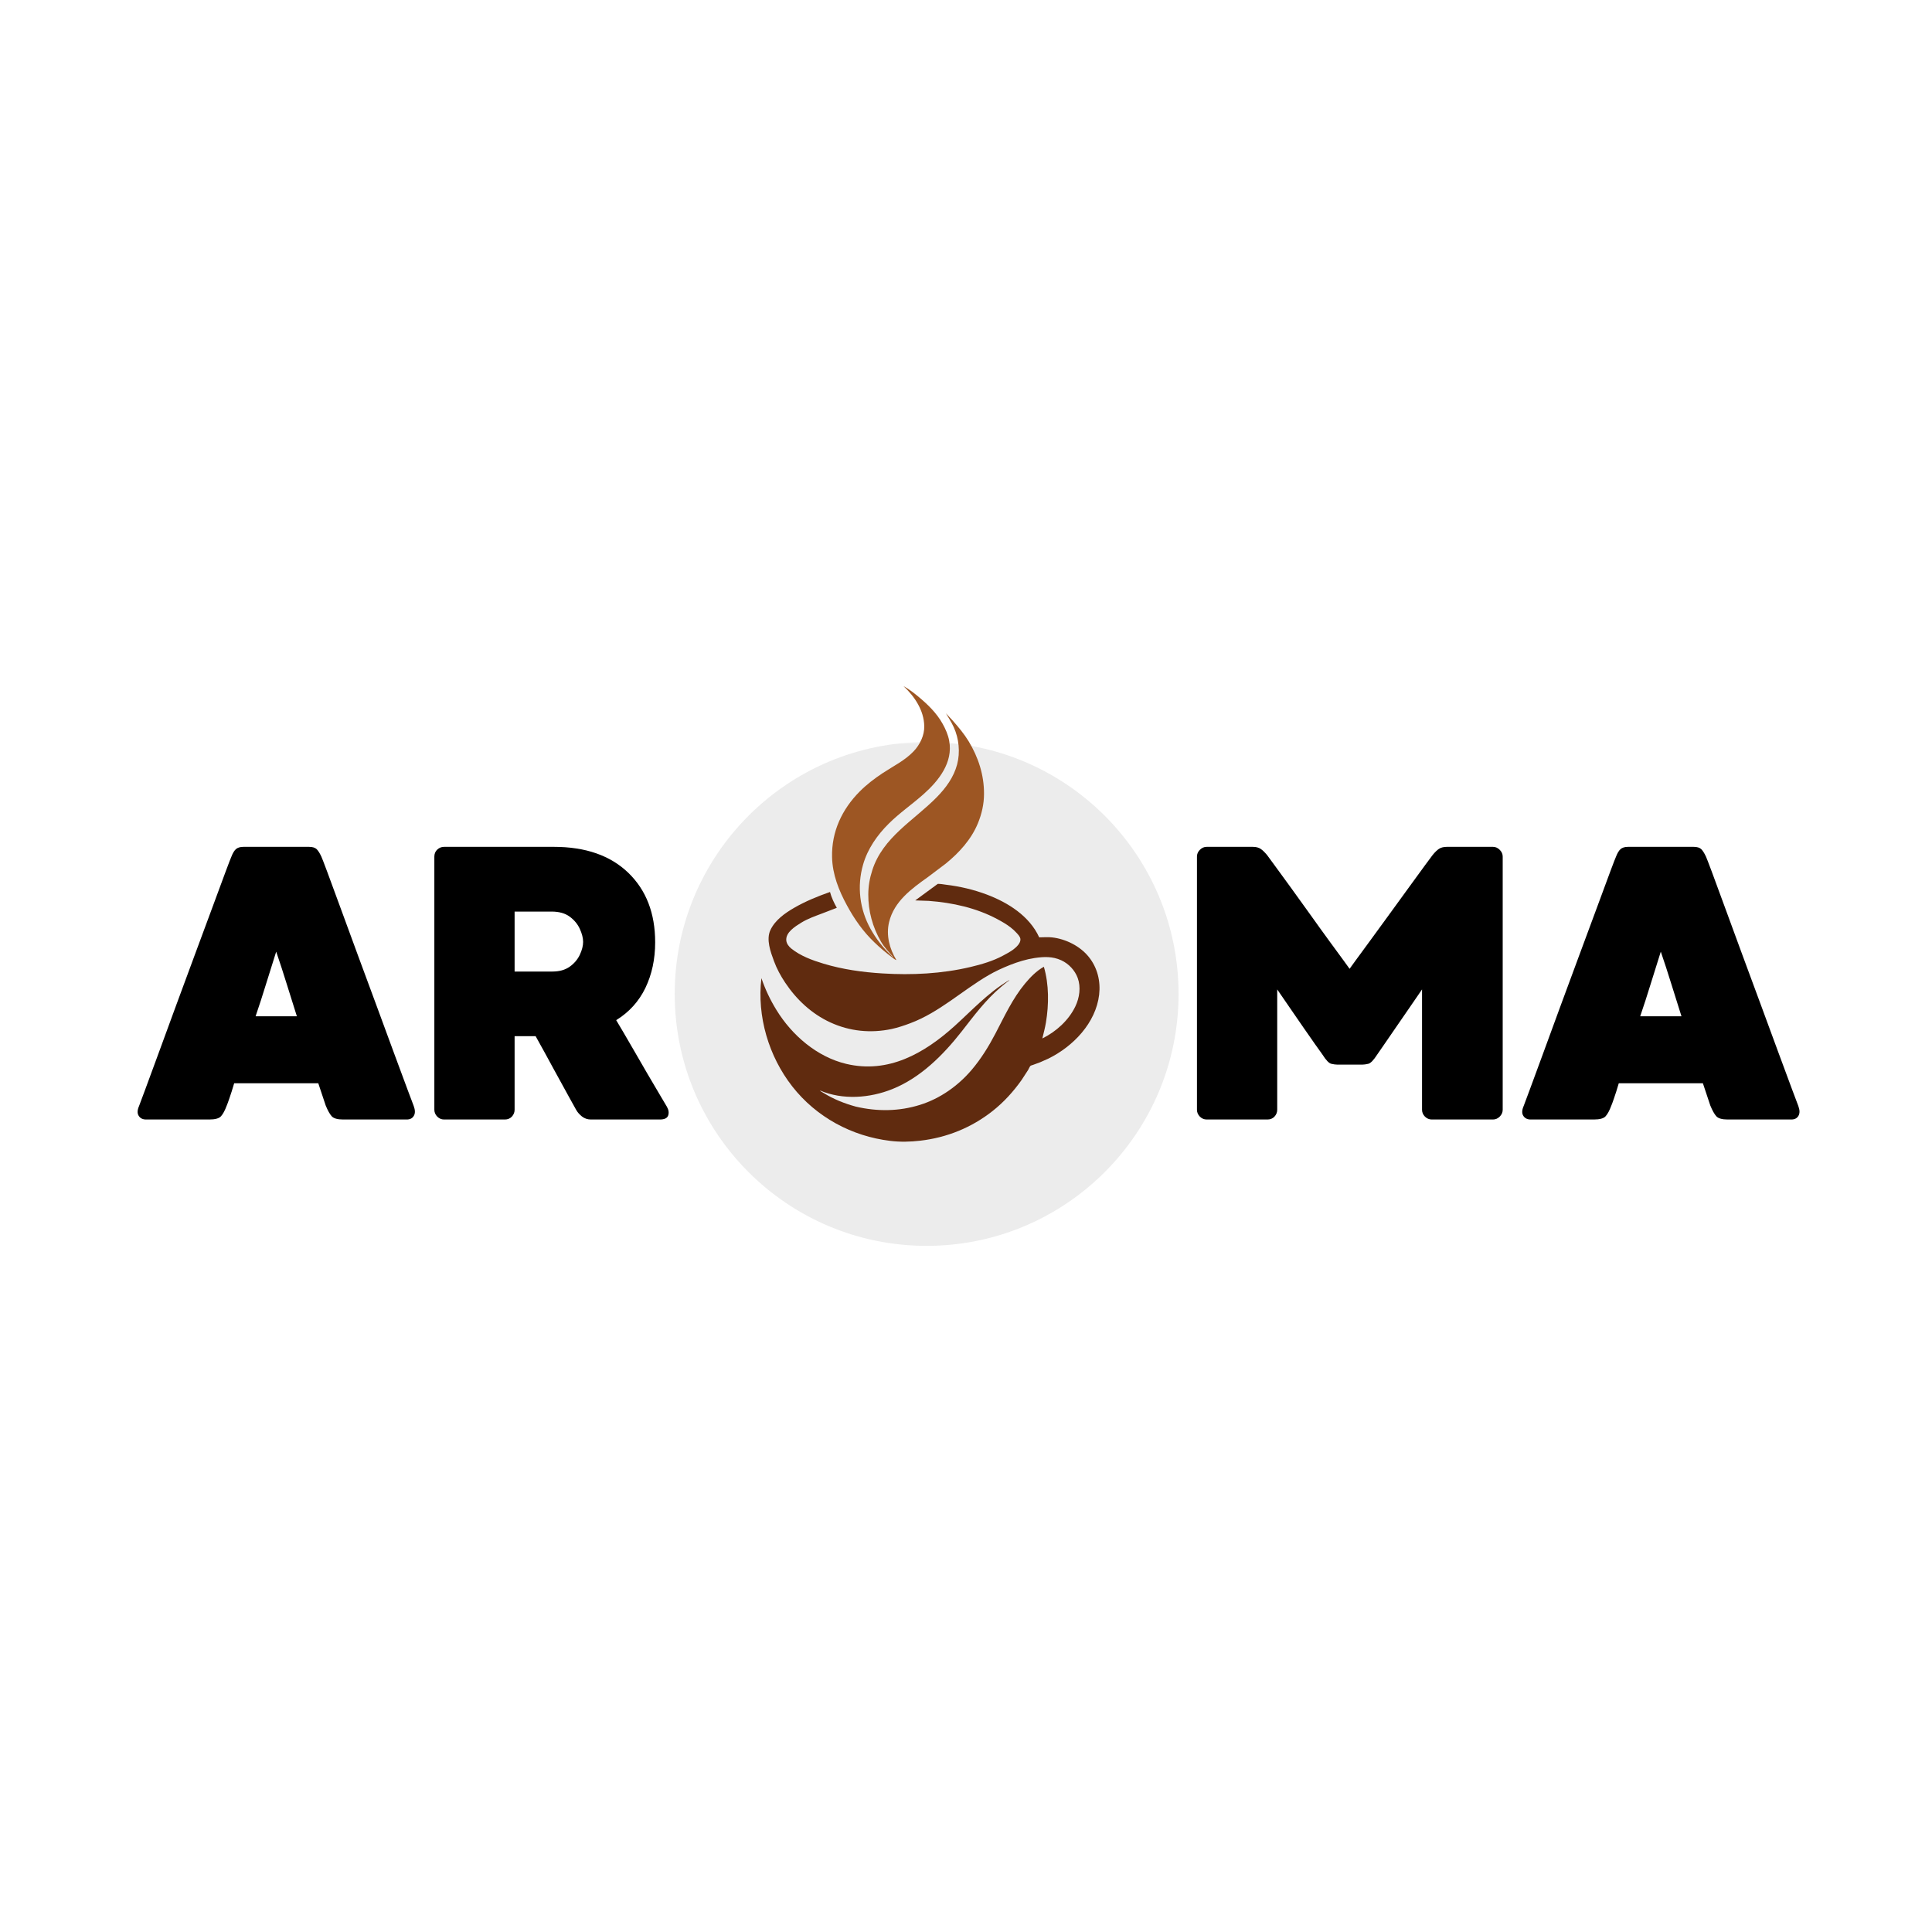 <svg xmlns="http://www.w3.org/2000/svg" xmlns:xlink="http://www.w3.org/1999/xlink" width="500" zoomAndPan="magnify" viewBox="0 0 375 375" height="500" preserveAspectRatio="xMidYMid meet" version="1.2"><defs><filter x="0%" y="0%" width="100%" filterUnits="objectBoundingBox" id="e741eb8607" height="100%"><feColorMatrix values="0 0 0 0 1 0 0 0 0 1 0 0 0 0 1 0 0 0 1 0" type="matrix" in="SourceGraphic"/></filter><clipPath id="a40972b77f"><path d="M 0.961 0.02 L 98.758 0.02 L 98.758 97.82 L 0.961 97.82 Z M 0.961 0.02 "/></clipPath><clipPath id="41cecd68b0"><path d="M 49.859 0.02 C 22.852 0.02 0.961 21.914 0.961 48.922 C 0.961 75.926 22.852 97.82 49.859 97.82 C 76.867 97.82 98.758 75.926 98.758 48.922 C 98.758 21.914 76.867 0.02 49.859 0.02 Z M 49.859 0.02 "/></clipPath><clipPath id="83f11e59e5"><rect x="0" width="99" y="0" height="98"/></clipPath><clipPath id="3fcbceca6e"><path d="M 161 133.18 L 191 133.18 L 191 187 L 161 187 Z M 161 133.18 "/></clipPath><clipPath id="8ef9ffc8ac"><path d="M 147 171 L 213.652 171 L 213.652 221.68 L 147 221.68 Z M 147 171 "/></clipPath></defs><g id="3592ca26ac"><g mask="url(#9070f59a00)" transform="matrix(1,0,0,1,130,144)"><g clip-path="url(#83f11e59e5)"><g clip-rule="nonzero" clip-path="url(#a40972b77f)"><g clip-rule="nonzero" clip-path="url(#41cecd68b0)"><path style=" stroke:none;fill-rule:nonzero;fill:#d9d9d9;fill-opacity:1;" d="M 0.961 0.02 L 98.758 0.02 L 98.758 97.82 L 0.961 97.82 Z M 0.961 0.02 "/></g></g></g><mask id="9070f59a00"><g filter="url(#e741eb8607)"><rect x="0" width="375" y="0" height="375" style="fill:#000000;fill-opacity:0.5;stroke:none;"/></g></mask></g><g clip-rule="nonzero" clip-path="url(#3fcbceca6e)"><path style=" stroke:none;fill-rule:nonzero;fill:#9d5623;fill-opacity:1;" d="M 175.375 133.18 C 176.387 133.723 177.34 134.465 178.223 135.191 C 180.043 136.699 181.793 138.383 182.957 140.48 C 183.535 141.516 184.027 142.621 184.238 143.797 C 185.016 147.988 182.219 151.52 179.277 154.133 C 177.059 156.113 174.613 157.77 172.496 159.879 C 170.262 162.102 168.395 164.762 167.523 167.824 C 166.312 172.027 166.855 176.488 168.969 180.289 C 169.98 182.102 171.273 183.797 172.766 185.234 C 172.93 185.387 173.203 185.73 173.402 185.789 C 172.531 184.812 171.637 183.883 170.98 182.738 C 169.371 179.961 168.512 176.816 168.535 173.594 C 168.547 171.957 168.805 170.473 169.312 168.906 C 171.367 162.492 177.352 159.289 181.805 154.758 C 183.582 152.957 185.121 150.859 185.777 148.379 C 186.402 146.035 186.133 143.34 185.121 141.148 C 184.688 140.195 184.133 139.359 183.605 138.453 L 184.945 139.891 C 186.062 141.16 187.129 142.434 188.012 143.879 C 189.895 147 191.012 150.414 190.996 154.074 C 190.996 156.074 190.562 157.961 189.812 159.797 C 188.52 162.938 186.168 165.516 183.559 167.637 L 180.125 170.227 C 176.926 172.508 173.543 174.945 172.566 178.996 C 171.957 181.539 172.66 184.164 173.988 186.352 C 173.73 186.305 173.332 185.953 173.109 185.789 C 171.934 184.906 170.828 183.977 169.77 182.961 C 167.559 180.855 165.832 178.406 164.387 175.723 C 162.809 172.828 161.574 169.707 161.504 166.375 C 161.387 161.434 163.422 157.09 166.879 153.617 C 168.23 152.262 169.746 151.109 171.344 150.051 C 173.379 148.707 175.645 147.613 177.34 145.824 C 178.562 144.539 179.453 142.715 179.395 140.914 C 179.336 137.891 177.527 135.18 175.375 133.18 Z M 175.375 133.18 "/></g><g clip-rule="nonzero" clip-path="url(#8ef9ffc8ac)"><path style=" stroke:none;fill-rule:nonzero;fill:#602b0f;fill-opacity:1;" d="M 182.027 171.555 C 182.547 171.555 183.098 171.648 183.605 171.723 C 186.285 172.039 189 172.676 191.527 173.629 C 195.641 175.18 199.824 177.797 201.707 181.938 C 202.555 181.938 203.34 181.855 204.199 181.949 C 206.867 182.246 209.664 183.645 211.344 185.754 C 213.004 187.824 213.648 190.438 213.344 193.062 C 212.695 198.57 208.289 203.117 203.48 205.48 L 201.883 206.188 L 200.473 206.707 C 200.379 206.742 200.109 206.801 200.039 206.859 C 199.871 207 199.672 207.484 199.555 207.684 L 198.285 209.637 C 196.688 211.887 194.844 213.922 192.668 215.641 C 188.566 218.879 183.793 220.809 178.598 221.41 C 176.68 221.633 174.719 221.68 172.812 221.445 C 165.336 220.551 158.438 216.828 153.781 210.875 C 149.199 205.023 146.906 197.266 147.789 189.859 C 148.539 192.051 149.492 194.062 150.703 196.031 C 153.711 200.938 158.566 205.141 164.246 206.496 C 172.414 208.438 179.383 204.469 185.262 199.172 C 188.625 196.137 191.633 192.84 195.547 190.449 C 195.652 190.391 195.816 190.25 195.934 190.273 C 195.348 190.672 194.793 191.145 194.254 191.602 C 191.293 194.098 189.023 197.184 186.648 200.219 C 183.074 204.777 178.691 209.18 173.227 211.379 C 168.805 213.156 163.574 213.547 159.133 211.652 C 159.297 211.863 159.672 212.027 159.895 212.168 C 161.836 213.371 163.914 214.191 166.113 214.793 C 170.273 215.77 174.508 215.734 178.609 214.441 C 182.5 213.215 185.945 210.77 188.59 207.672 C 190.422 205.516 191.902 203.117 193.207 200.621 C 194.973 197.254 196.512 193.863 198.957 190.91 C 200.004 189.66 201.176 188.449 202.613 187.648 C 203.621 191.074 203.598 194.992 203.012 198.488 C 202.836 199.527 202.566 200.539 202.316 201.562 C 204.973 200.266 207.441 198.031 208.723 195.348 C 209.535 193.664 209.828 191.602 209.184 189.824 C 208.641 188.332 207.43 187.047 205.984 186.387 C 204.305 185.613 202.602 185.684 200.801 185.953 C 199.18 186.199 197.594 186.695 196.062 187.293 C 194.605 187.871 193.207 188.508 191.855 189.297 C 186.73 192.285 182.312 196.5 176.691 198.605 C 175.504 199.055 174.305 199.453 173.07 199.727 C 169.016 200.586 164.926 200.184 161.152 198.441 C 157.543 196.781 154.582 194.004 152.395 190.719 C 151.539 189.438 150.762 188.012 150.234 186.566 C 149.574 184.777 148.668 182.363 149.539 180.516 C 150.445 178.594 152.336 177.254 154.125 176.219 C 156.344 174.934 158.695 173.98 161.105 173.133 C 161.363 174.156 161.906 175.289 162.422 176.207 C 161.469 176.57 160.531 176.938 159.578 177.301 C 158.191 177.832 156.805 178.301 155.523 179.09 C 154.371 179.809 152.477 180.949 152.617 182.539 C 152.68 183.176 153.102 183.715 153.594 184.117 C 155.395 185.562 157.66 186.387 159.848 187.047 C 163.551 188.164 167.418 188.707 171.273 188.941 C 176.977 189.297 182.793 189.012 188.363 187.695 C 190.504 187.188 192.727 186.543 194.676 185.492 C 195.383 185.117 196.098 184.742 196.734 184.258 C 197.297 183.82 198.121 183.07 198.062 182.293 C 198.027 181.809 197.629 181.422 197.32 181.078 C 196.969 180.691 196.582 180.336 196.172 180.02 C 195.359 179.383 194.465 178.879 193.562 178.395 C 189.48 176.219 184.887 175.207 180.289 174.863 L 177.645 174.77 Z M 182.027 171.555 "/></g><g style="fill:#000000;fill-opacity:1;"><g transform="translate(22.921, 217.295)"><path style="stroke:none" d="M 57.375 -2.641 C 57.676 -1.836 57.688 -1.195 57.406 -0.719 C 57.133 -0.238 56.672 0 56.016 0 L 43.688 0 C 42.582 0 41.836 -0.211 41.453 -0.641 C 41.078 -1.066 40.691 -1.758 40.297 -2.719 C 40.242 -2.926 40.086 -3.395 39.828 -4.125 C 39.578 -4.852 39.254 -5.82 38.859 -7.031 L 22.531 -7.031 C 22.176 -5.82 21.867 -4.852 21.609 -4.125 C 21.359 -3.395 21.188 -2.926 21.094 -2.719 C 20.738 -1.758 20.367 -1.066 19.984 -0.641 C 19.609 -0.211 18.844 0 17.688 0 L 5.438 0 C 4.781 0 4.301 -0.238 4 -0.719 C 3.695 -1.195 3.723 -1.836 4.078 -2.641 C 4.18 -2.898 4.57 -3.945 5.25 -5.781 C 5.938 -7.625 6.797 -9.957 7.828 -12.781 C 8.859 -15.602 9.988 -18.688 11.219 -22.031 C 12.457 -25.383 13.691 -28.723 14.922 -32.047 C 16.16 -35.379 17.297 -38.441 18.328 -41.234 C 19.359 -44.035 20.203 -46.316 20.859 -48.078 C 21.516 -49.836 21.895 -50.82 22 -51.031 C 22.25 -51.688 22.535 -52.164 22.859 -52.469 C 23.191 -52.77 23.688 -52.922 24.344 -52.922 L 37.047 -52.922 C 37.742 -52.922 38.242 -52.77 38.547 -52.469 C 38.848 -52.164 39.148 -51.688 39.453 -51.031 C 39.555 -50.82 39.938 -49.836 40.594 -48.078 C 41.25 -46.316 42.094 -44.023 43.125 -41.203 C 44.156 -38.379 45.285 -35.301 46.516 -31.969 C 47.754 -28.645 48.988 -25.305 50.219 -21.953 C 51.457 -18.609 52.594 -15.523 53.625 -12.703 C 54.664 -9.879 55.523 -7.562 56.203 -5.75 C 56.879 -3.938 57.27 -2.898 57.375 -2.641 Z M 26.688 -20.031 L 34.703 -20.031 C 34.047 -22.094 33.391 -24.18 32.734 -26.297 C 32.078 -28.422 31.395 -30.516 30.688 -32.578 C 30.031 -30.516 29.375 -28.422 28.719 -26.297 C 28.07 -24.18 27.395 -22.094 26.688 -20.031 Z M 26.688 -20.031 "/></g></g><g style="fill:#000000;fill-opacity:1;"><g transform="translate(80.526, 217.295)"><path style="stroke:none" d="M 48.906 -2.5 C 49.258 -1.895 49.348 -1.328 49.172 -0.797 C 48.992 -0.266 48.453 0 47.547 0 L 34.172 0 C 33.516 0 32.93 -0.195 32.422 -0.594 C 31.922 -1 31.547 -1.43 31.297 -1.891 C 31.191 -2.086 30.723 -2.93 29.891 -4.422 C 29.066 -5.91 28.07 -7.723 26.906 -9.859 C 25.75 -12.004 24.594 -14.109 23.438 -16.172 L 19.359 -16.172 L 19.359 -1.891 C 19.359 -1.391 19.18 -0.945 18.828 -0.562 C 18.473 -0.188 18.02 0 17.469 0 L 5.672 0 C 5.16 0 4.719 -0.188 4.344 -0.562 C 3.969 -0.945 3.781 -1.391 3.781 -1.891 L 3.781 -51.031 C 3.781 -51.582 3.969 -52.035 4.344 -52.391 C 4.719 -52.742 5.16 -52.922 5.672 -52.922 L 26.984 -52.922 C 33.129 -52.922 37.941 -51.242 41.422 -47.891 C 44.898 -44.535 46.641 -40.035 46.641 -34.391 C 46.641 -31.117 46.008 -28.172 44.75 -25.547 C 43.488 -22.93 41.598 -20.844 39.078 -19.281 C 39.984 -17.77 40.969 -16.094 42.031 -14.25 C 43.094 -12.406 44.125 -10.625 45.125 -8.906 C 46.133 -7.195 46.977 -5.766 47.656 -4.609 C 48.344 -3.453 48.758 -2.75 48.906 -2.5 Z M 32.656 -34.469 C 32.656 -35.227 32.441 -36.07 32.016 -37 C 31.586 -37.938 30.93 -38.727 30.047 -39.375 C 29.16 -40.031 27.988 -40.359 26.531 -40.359 L 19.359 -40.359 L 19.359 -28.719 L 26.688 -28.719 C 28.039 -28.719 29.16 -29.031 30.047 -29.656 C 30.93 -30.289 31.586 -31.062 32.016 -31.969 C 32.441 -32.883 32.656 -33.719 32.656 -34.469 Z M 32.656 -34.469 "/></g></g><g style="fill:#000000;fill-opacity:1;"><g transform="translate(228.548, 217.295)"><path style="stroke:none" d="M 61.234 -52.922 C 61.734 -52.922 62.172 -52.727 62.547 -52.344 C 62.93 -51.969 63.125 -51.531 63.125 -51.031 L 63.125 -1.891 C 63.125 -1.391 62.93 -0.945 62.547 -0.562 C 62.172 -0.188 61.734 0 61.234 0 L 49.359 0 C 48.859 0 48.414 -0.188 48.031 -0.562 C 47.656 -0.945 47.469 -1.391 47.469 -1.891 L 47.469 -25.25 C 47.469 -25.25 47.219 -24.883 46.719 -24.156 C 46.219 -23.426 45.578 -22.492 44.797 -21.359 C 44.016 -20.223 43.207 -19.051 42.375 -17.844 C 41.539 -16.633 40.797 -15.551 40.141 -14.594 C 39.484 -13.633 39.031 -12.977 38.781 -12.625 C 38.07 -11.52 37.488 -10.914 37.031 -10.812 C 36.582 -10.707 36.207 -10.656 35.906 -10.656 L 31 -10.656 C 30.695 -10.656 30.316 -10.707 29.859 -10.812 C 29.398 -10.914 28.82 -11.52 28.125 -12.625 C 27.875 -12.977 27.406 -13.633 26.719 -14.594 C 26.039 -15.551 25.285 -16.633 24.453 -17.844 C 23.617 -19.051 22.812 -20.223 22.031 -21.359 C 21.25 -22.492 20.609 -23.426 20.109 -24.156 C 19.609 -24.883 19.359 -25.25 19.359 -25.25 L 19.359 -1.891 C 19.359 -1.391 19.18 -0.945 18.828 -0.562 C 18.473 -0.188 18.02 0 17.469 0 L 5.672 0 C 5.16 0 4.719 -0.188 4.344 -0.562 C 3.969 -0.945 3.781 -1.391 3.781 -1.891 L 3.781 -51.031 C 3.781 -51.531 3.969 -51.969 4.344 -52.344 C 4.719 -52.727 5.16 -52.922 5.672 -52.922 L 14.594 -52.922 C 15.25 -52.922 15.766 -52.789 16.141 -52.531 C 16.516 -52.281 16.93 -51.879 17.391 -51.328 C 17.535 -51.129 18.023 -50.461 18.859 -49.328 C 19.691 -48.191 20.711 -46.789 21.922 -45.125 C 23.129 -43.469 24.391 -41.719 25.703 -39.875 C 27.016 -38.031 28.258 -36.301 29.438 -34.688 C 30.625 -33.082 31.582 -31.773 32.312 -30.766 C 33.039 -29.754 33.406 -29.25 33.406 -29.25 C 33.406 -29.25 33.77 -29.754 34.5 -30.766 C 35.238 -31.773 36.195 -33.082 37.375 -34.688 C 38.562 -36.301 39.82 -38.031 41.156 -39.875 C 42.488 -41.719 43.758 -43.469 44.969 -45.125 C 46.188 -46.789 47.207 -48.191 48.031 -49.328 C 48.863 -50.461 49.359 -51.129 49.516 -51.328 C 49.961 -51.879 50.375 -52.281 50.75 -52.531 C 51.133 -52.789 51.656 -52.922 52.312 -52.922 Z M 61.234 -52.922 "/></g></g><g style="fill:#000000;fill-opacity:1;"><g transform="translate(291.672, 217.295)"><path style="stroke:none" d="M 57.375 -2.641 C 57.676 -1.836 57.688 -1.195 57.406 -0.719 C 57.133 -0.238 56.672 0 56.016 0 L 43.688 0 C 42.582 0 41.836 -0.211 41.453 -0.641 C 41.078 -1.066 40.691 -1.758 40.297 -2.719 C 40.242 -2.926 40.086 -3.395 39.828 -4.125 C 39.578 -4.852 39.254 -5.82 38.859 -7.031 L 22.531 -7.031 C 22.176 -5.82 21.867 -4.852 21.609 -4.125 C 21.359 -3.395 21.188 -2.926 21.094 -2.719 C 20.738 -1.758 20.367 -1.066 19.984 -0.641 C 19.609 -0.211 18.844 0 17.688 0 L 5.438 0 C 4.781 0 4.301 -0.238 4 -0.719 C 3.695 -1.195 3.723 -1.836 4.078 -2.641 C 4.18 -2.898 4.57 -3.945 5.25 -5.781 C 5.938 -7.625 6.797 -9.957 7.828 -12.781 C 8.859 -15.602 9.988 -18.688 11.219 -22.031 C 12.457 -25.383 13.691 -28.723 14.922 -32.047 C 16.16 -35.379 17.297 -38.441 18.328 -41.234 C 19.359 -44.035 20.203 -46.316 20.859 -48.078 C 21.516 -49.836 21.895 -50.82 22 -51.031 C 22.25 -51.688 22.535 -52.164 22.859 -52.469 C 23.191 -52.77 23.688 -52.922 24.344 -52.922 L 37.047 -52.922 C 37.742 -52.922 38.242 -52.77 38.547 -52.469 C 38.848 -52.164 39.148 -51.688 39.453 -51.031 C 39.555 -50.82 39.938 -49.836 40.594 -48.078 C 41.25 -46.316 42.094 -44.023 43.125 -41.203 C 44.156 -38.379 45.285 -35.301 46.516 -31.969 C 47.754 -28.645 48.988 -25.305 50.219 -21.953 C 51.457 -18.609 52.594 -15.523 53.625 -12.703 C 54.664 -9.879 55.523 -7.562 56.203 -5.75 C 56.879 -3.938 57.27 -2.898 57.375 -2.641 Z M 26.688 -20.031 L 34.703 -20.031 C 34.047 -22.094 33.391 -24.18 32.734 -26.297 C 32.078 -28.422 31.395 -30.516 30.688 -32.578 C 30.031 -30.516 29.375 -28.422 28.719 -26.297 C 28.07 -24.18 27.395 -22.094 26.688 -20.031 Z M 26.688 -20.031 "/></g></g></g></svg>